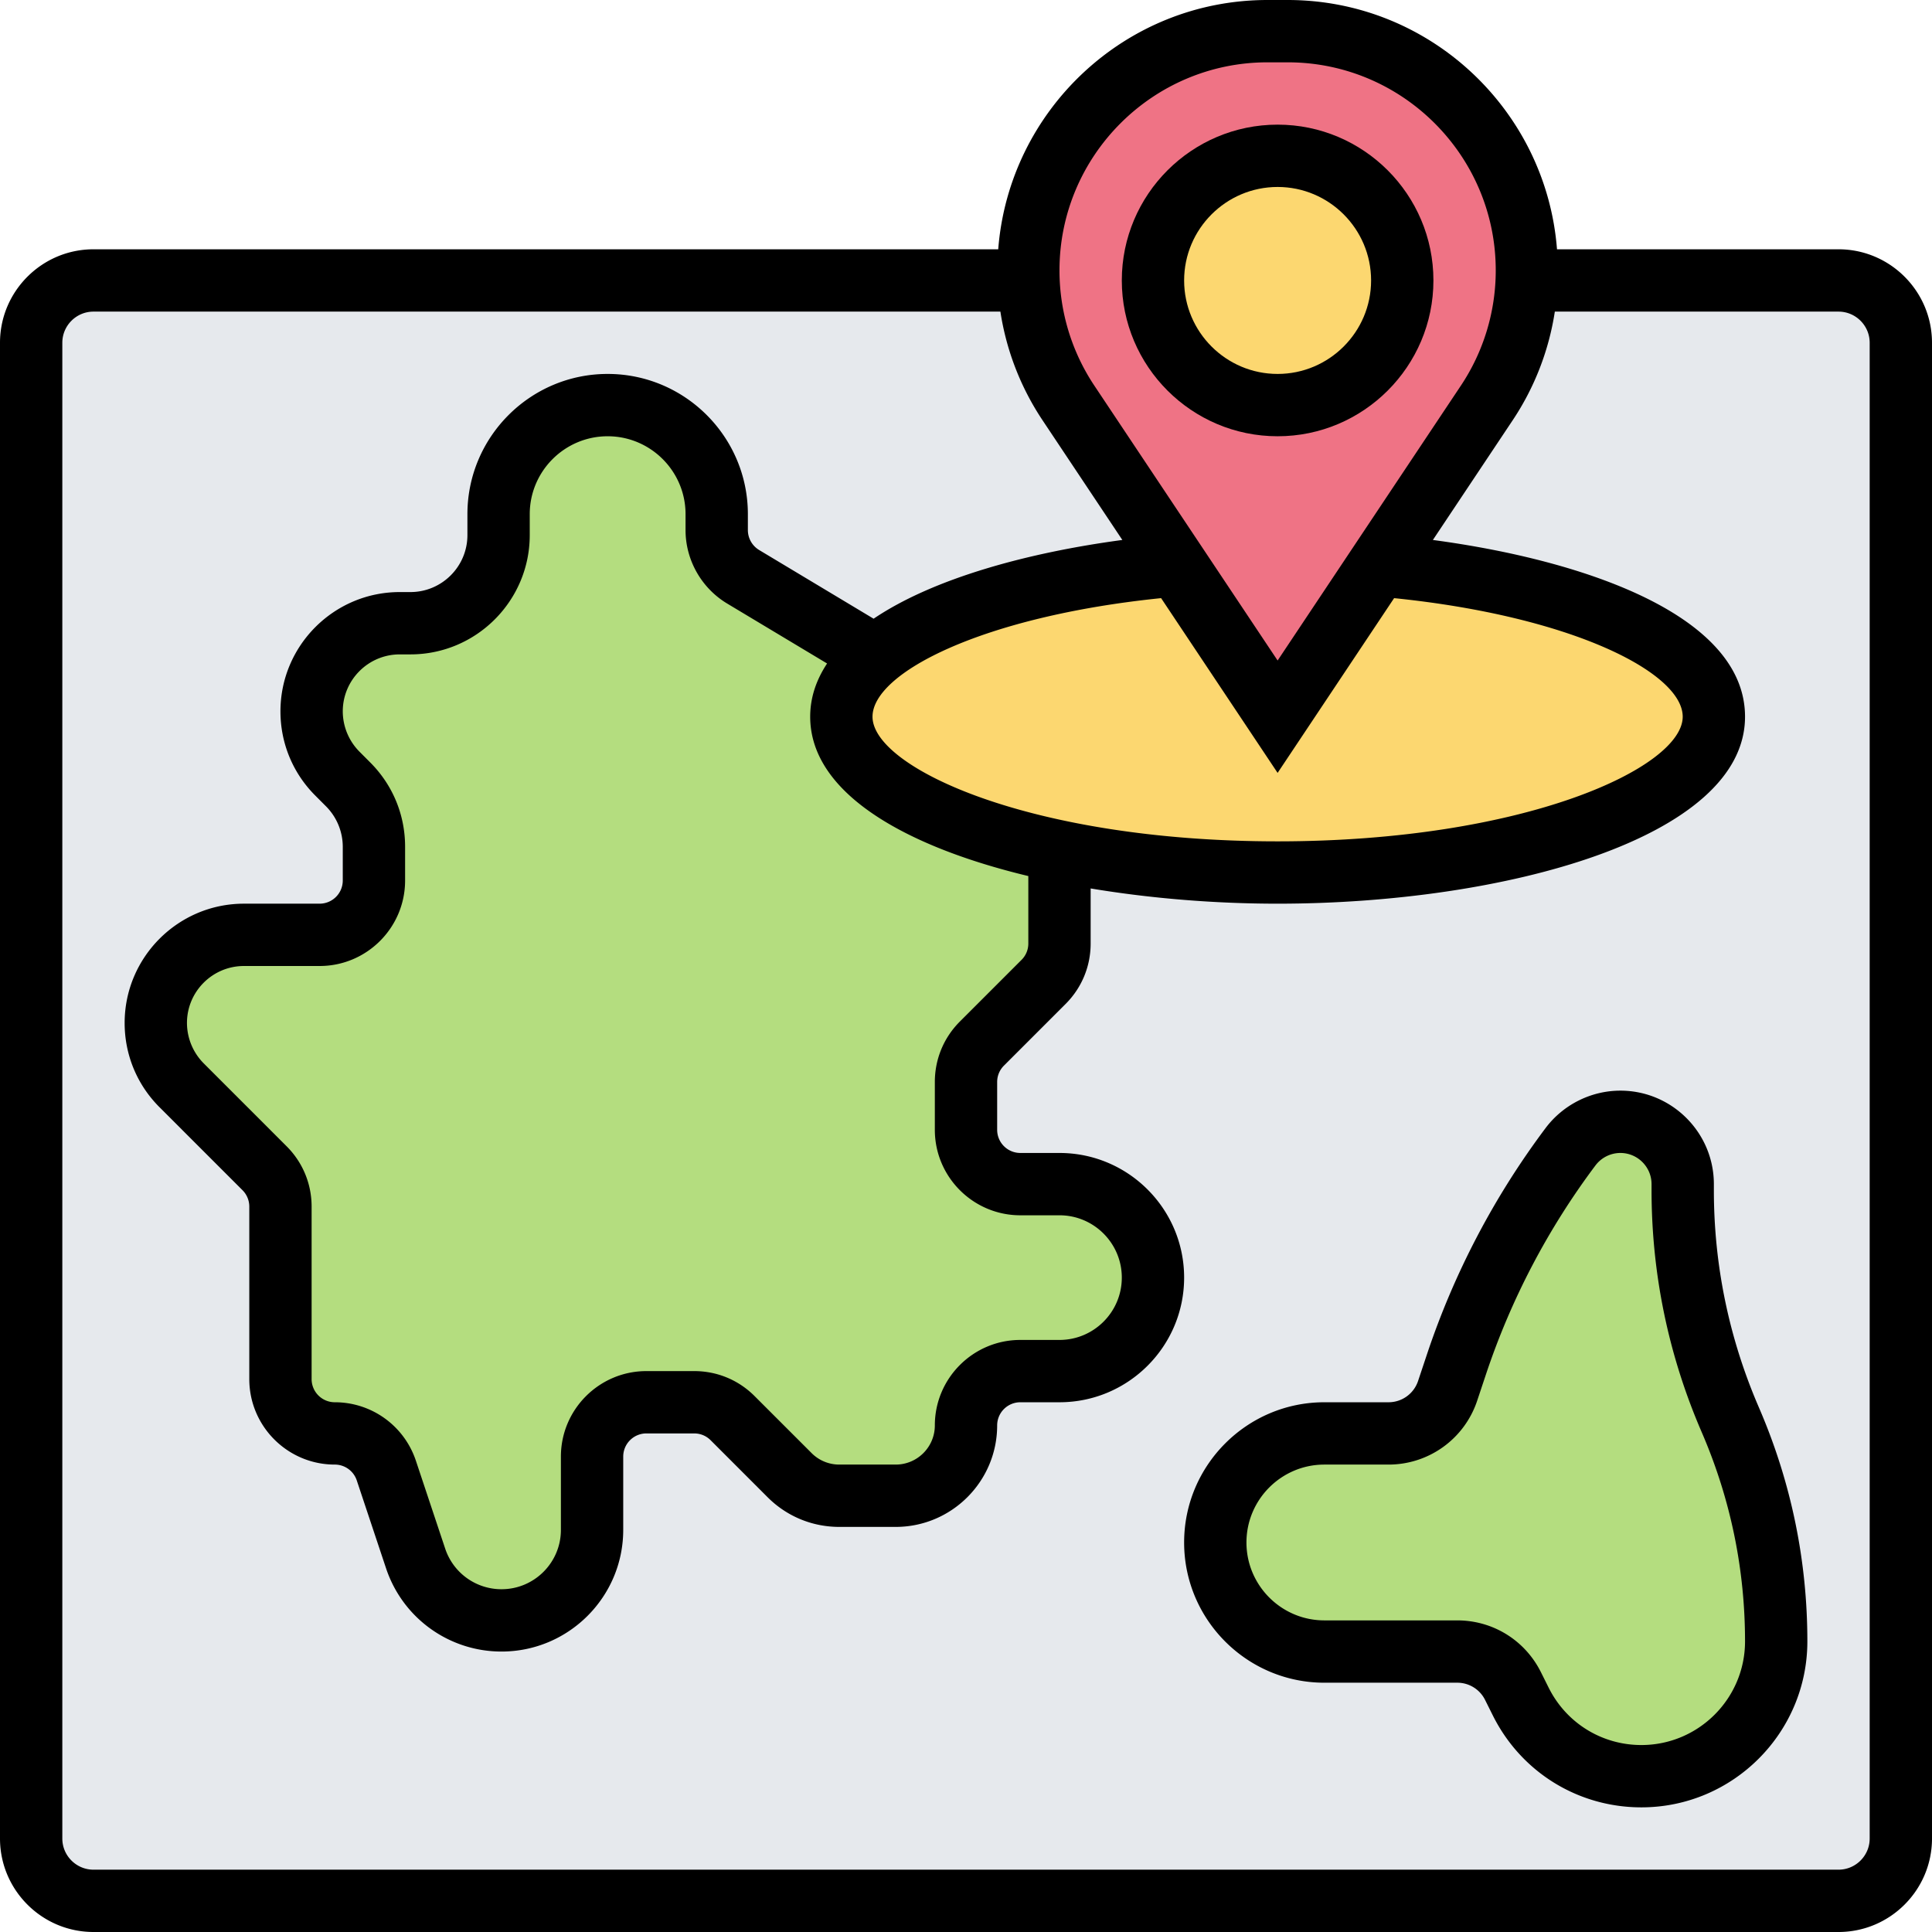 <svg height="496pt" viewBox="0 0 496 496" width="496pt" xmlns="http://www.w3.org/2000/svg"><path d="M472 72H24c-8.8 0-16 7.2-16 16v384c0 8.8 7.2 16 16 16h448c8.8 0 16-7.2 16-16V88c0-8.8-7.2-16-16-16zm0 0" fill="#e6e9ed"/><path d="M456 421.36c0 9.519-3.84 18.242-10.16 24.48-6.238 6.32-14.961 10.16-24.48 10.16-6.481 0-12.801-1.84-18.16-5.2-5.36-3.28-9.84-8.081-12.802-13.921l-2-4c-2.718-5.438-8.238-8.879-14.32-8.879H340c-15.441 0-28-12.559-28-28a27.7 27.7 0 0 1 8.238-19.762A27.7 27.7 0 0 1 340 368h16.48c6.88 0 12.961-4.398 15.2-10.96l2.242-6.72c6.637-20.082 16.558-38.96 29.277-55.922 3.04-4 7.762-6.398 12.801-6.398 8.8 0 16 7.2 16 16v1.52c0 20.082 4.078 40 12 58.48l.398.96A142.638 142.638 0 0 1 456 421.36zm0 0M272 304c13.281 0 24 10.719 24 24 0 6.64-2.719 12.64-7.04 16.96-4.32 4.321-10.32 7.04-16.96 7.04h-10.078c-7.684 0-13.922 6.238-13.922 13.922 0 4.957-2 9.52-5.281 12.797A18.073 18.073 0 0 1 229.922 384h-14.48c-4.723 0-9.364-1.922-12.723-5.281l-14.64-14.64a13.864 13.864 0 0 0-9.84-4.079h-12.317c-7.684 0-13.922 6.238-13.922 13.922v18.797C152 405.602 141.602 416 128.719 416c-10 0-18.88-6.398-22-15.922l-7.52-22.558c-1.918-5.68-7.277-9.52-13.277-9.52C78.238 368 72 361.762 72 354.078v-44.316c0-3.684-1.441-7.203-4.078-9.84L46.64 278.64a22.645 22.645 0 0 1-6.641-16 22.603 22.603 0 0 1 6.64-16 22.603 22.603 0 0 1 16-6.641h19.438C89.762 240 96 233.762 96 226.078v-8.719c0-6-2.398-11.757-6.64-16l-2.72-2.718a22.645 22.645 0 0 1-6.64-16 22.603 22.603 0 0 1 6.64-16 22.603 22.603 0 0 1 16-6.641h2.72c12.48 0 22.64-10.16 22.64-22.64V132c0-15.441 12.559-28 28-28a27.7 27.7 0 0 1 19.762 8.238A27.7 27.7 0 0 1 184 132v4.078c0 4.961 2.559 9.442 6.8 12L224 168l.559.64C219.039 173.36 216 178.56 216 184c0 14.8 22.48 27.762 56 34.64v23.598c0 3.684-1.441 7.203-4.078 9.84l-15.844 15.844a13.864 13.864 0 0 0-4.078 9.84v12.316c0 7.684 6.238 13.922 13.922 13.922zm0 0" fill="#b4dd7f"/><path d="M272 218.64c-33.52-6.878-56-19.84-56-34.64 0-5.441 3.04-10.64 8.559-15.36 13.68-11.68 42.402-20.562 77.52-23.519L328 184l25.922-38.879c49.36 4.16 86.078 20 86.078 38.879 0 22.078-50.16 40-112 40-20.398 0-39.52-1.922-56-5.36zm0 0" fill="#fcd770"/><path d="M392 69.441c0 .88 0 1.758-.078 2.559a61.41 61.41 0 0 1-10.242 31.441l-27.758 41.68L328 184l-25.922-38.879-27.758-41.68A61.41 61.41 0 0 1 264.078 72c-.078-.8-.078-1.68-.078-2.559 0-16.96 6.879-32.32 18-43.441s26.48-18 43.441-18h5.118C364.48 8 392 35.52 392 69.441zm0 0" fill="#ef7385"/><path d="M360 72c0 17.672-14.328 32-32 32s-32-14.328-32-32 14.328-32 32-32 32 14.328 32 32zm0 0" fill="#fcd770"/><path d="M328 112c22.055 0 40-17.945 40-40s-17.945-40-40-40-40 17.945-40 40 17.945 40 40 40zm0-64c13.23 0 24 10.77 24 24s-10.77 24-24 24-24-10.77-24-24 10.77-24 24-24zm0 0"/><path d="M472 64h-72.273c-2.774-35.754-32.688-64-69.133-64h-5.188c-36.445 0-66.36 28.246-69.133 64H24C10.77 64 0 74.77 0 88v384c0 13.23 10.77 24 24 24h448c13.23 0 24-10.77 24-24V88c0-13.23-10.77-24-24-24zM325.406 16h5.188C360.039 16 384 39.96 384 69.406a53.274 53.274 0 0 1-8.969 29.625L328 169.574l-47.031-70.543A53.293 53.293 0 0 1 272 69.406C272 39.961 295.96 16 325.406 16zm-63.453 296H272c8.824 0 16 7.176 16 16s-7.176 16-16 16h-10.047C249.848 344 240 353.84 240 365.945c0 5.551-4.504 10.055-10.047 10.055H215.48a10.01 10.01 0 0 1-7.113-2.945l-14.625-14.621c-4.14-4.153-9.652-6.434-15.52-6.434h-12.269C153.848 352 144 361.84 144 373.945v18.817c0 8.406-6.84 15.238-15.246 15.238a15.219 15.219 0 0 1-14.465-10.434l-7.52-22.558A21.922 21.922 0 0 0 85.954 360 5.95 5.95 0 0 1 80 354.055v-44.278c0-5.855-2.281-11.37-6.434-15.511l-21.285-21.29A14.765 14.765 0 0 1 48 262.626C48 254.559 54.559 248 62.633 248h19.422C94.152 248 104 238.16 104 226.055v-8.68c0-8.184-3.184-15.871-8.969-21.648l-2.75-2.758A14.733 14.733 0 0 1 88 182.625C88 174.559 94.559 168 102.633 168h2.742c16.89 0 30.625-13.742 30.625-30.625V132c0-11.031 8.977-20 20-20s20 8.969 20 20v4.105c0 7.665 4.078 14.864 10.656 18.825l25.68 15.406C209.602 174.48 208 179.008 208 184c0 19.39 23.93 33.215 56 40.91v17.313a5.897 5.897 0 0 1-1.742 4.203l-15.832 15.832c-4.145 4.148-6.426 9.652-6.426 15.52v12.277C240 302.16 249.848 312 261.953 312zM224 184c0-11.266 28.223-25.762 74.09-30.441L328 198.426l29.91-44.867C403.777 158.239 432 172.734 432 184c0 13.047-40.512 32-104 32s-104-18.953-104-32zm256 288c0 4.414-3.594 8-8 8H24c-4.406 0-8-3.586-8-8V88c0-4.414 3.594-8 8-8h232.832a69.046 69.046 0 0 0 10.824 27.902l20.48 30.723c-24.023 3.215-48.382 9.766-63.855 20.215l-29.394-17.64a5.984 5.984 0 0 1-2.887-5.095V132c0-19.848-16.152-36-36-36s-36 16.152-36 36v5.375c0 8.066-6.559 14.625-14.633 14.625h-2.742C85.735 152 72 165.742 72 182.625c0 8.184 3.184 15.871 8.969 21.648l2.75 2.758A14.733 14.733 0 0 1 88 217.375v8.68A5.95 5.95 0 0 1 82.047 232H62.633C45.734 232 32 245.742 32 262.625c0 8.184 3.184 15.871 8.977 21.656l21.289 21.285A5.94 5.94 0 0 1 64 309.777v44.278C64 366.16 73.848 376 85.953 376a5.937 5.937 0 0 1 5.64 4.07l7.52 22.563A31.21 31.21 0 0 0 128.753 424C145.985 424 160 409.984 160 392.762v-18.817a5.95 5.95 0 0 1 5.953-5.945h12.27c1.593 0 3.082.617 4.21 1.742l14.622 14.625c4.914 4.922 11.457 7.633 18.425 7.633h14.473c14.36 0 26.047-11.687 26.047-26.055a5.95 5.95 0 0 1 5.953-5.945H272c17.648 0 32-14.352 32-32s-14.352-32-32-32h-10.047a5.95 5.95 0 0 1-5.953-5.945v-12.278c0-1.586.617-3.082 1.742-4.203l15.832-15.832c4.145-4.148 6.426-9.652 6.426-15.52V228.09c15.352 2.558 31.8 3.91 48 3.91 58.168 0 120-16.824 120-48 0-25.824-40.633-40.09-80.137-45.375l20.48-30.723A69.046 69.046 0 0 0 399.169 80H472c4.406 0 8 3.586 8 8zm0 0"/><path d="M451.352 360.848C443.824 343.266 440 324.664 440 305.535V304c0-13.23-10.77-24-24-24-7.504 0-14.68 3.586-19.2 9.602a204.794 204.794 0 0 0-30.503 58.23l-2.235 6.695a7.983 7.983 0 0 1-7.59 5.473H340c-19.848 0-36 16.152-36 36s16.152 36 36 36h34.113a7.953 7.953 0 0 1 7.153 4.426l2.007 4.023c7.27 14.528 21.88 23.551 38.118 23.551C444.887 464 464 444.879 464 421.39c0-20.59-4.113-40.628-12.223-59.55zM421.39 448c-10.145 0-19.262-5.64-23.797-14.71l-2.008-4.024C391.488 421.09 383.266 416 374.113 416H340c-11.023 0-20-8.969-20-20s8.977-20 20-20h16.473a23.963 23.963 0 0 0 22.765-16.414l2.235-6.7a188.822 188.822 0 0 1 28.129-53.687A8.026 8.026 0 0 1 416 296c4.406 0 8 3.586 8 8v1.535c0 21.297 4.258 42.031 12.648 61.61l.422.984c7.25 16.933 10.93 34.848 10.93 53.262C448 436.062 436.063 448 421.39 448zm0 0"/></svg>